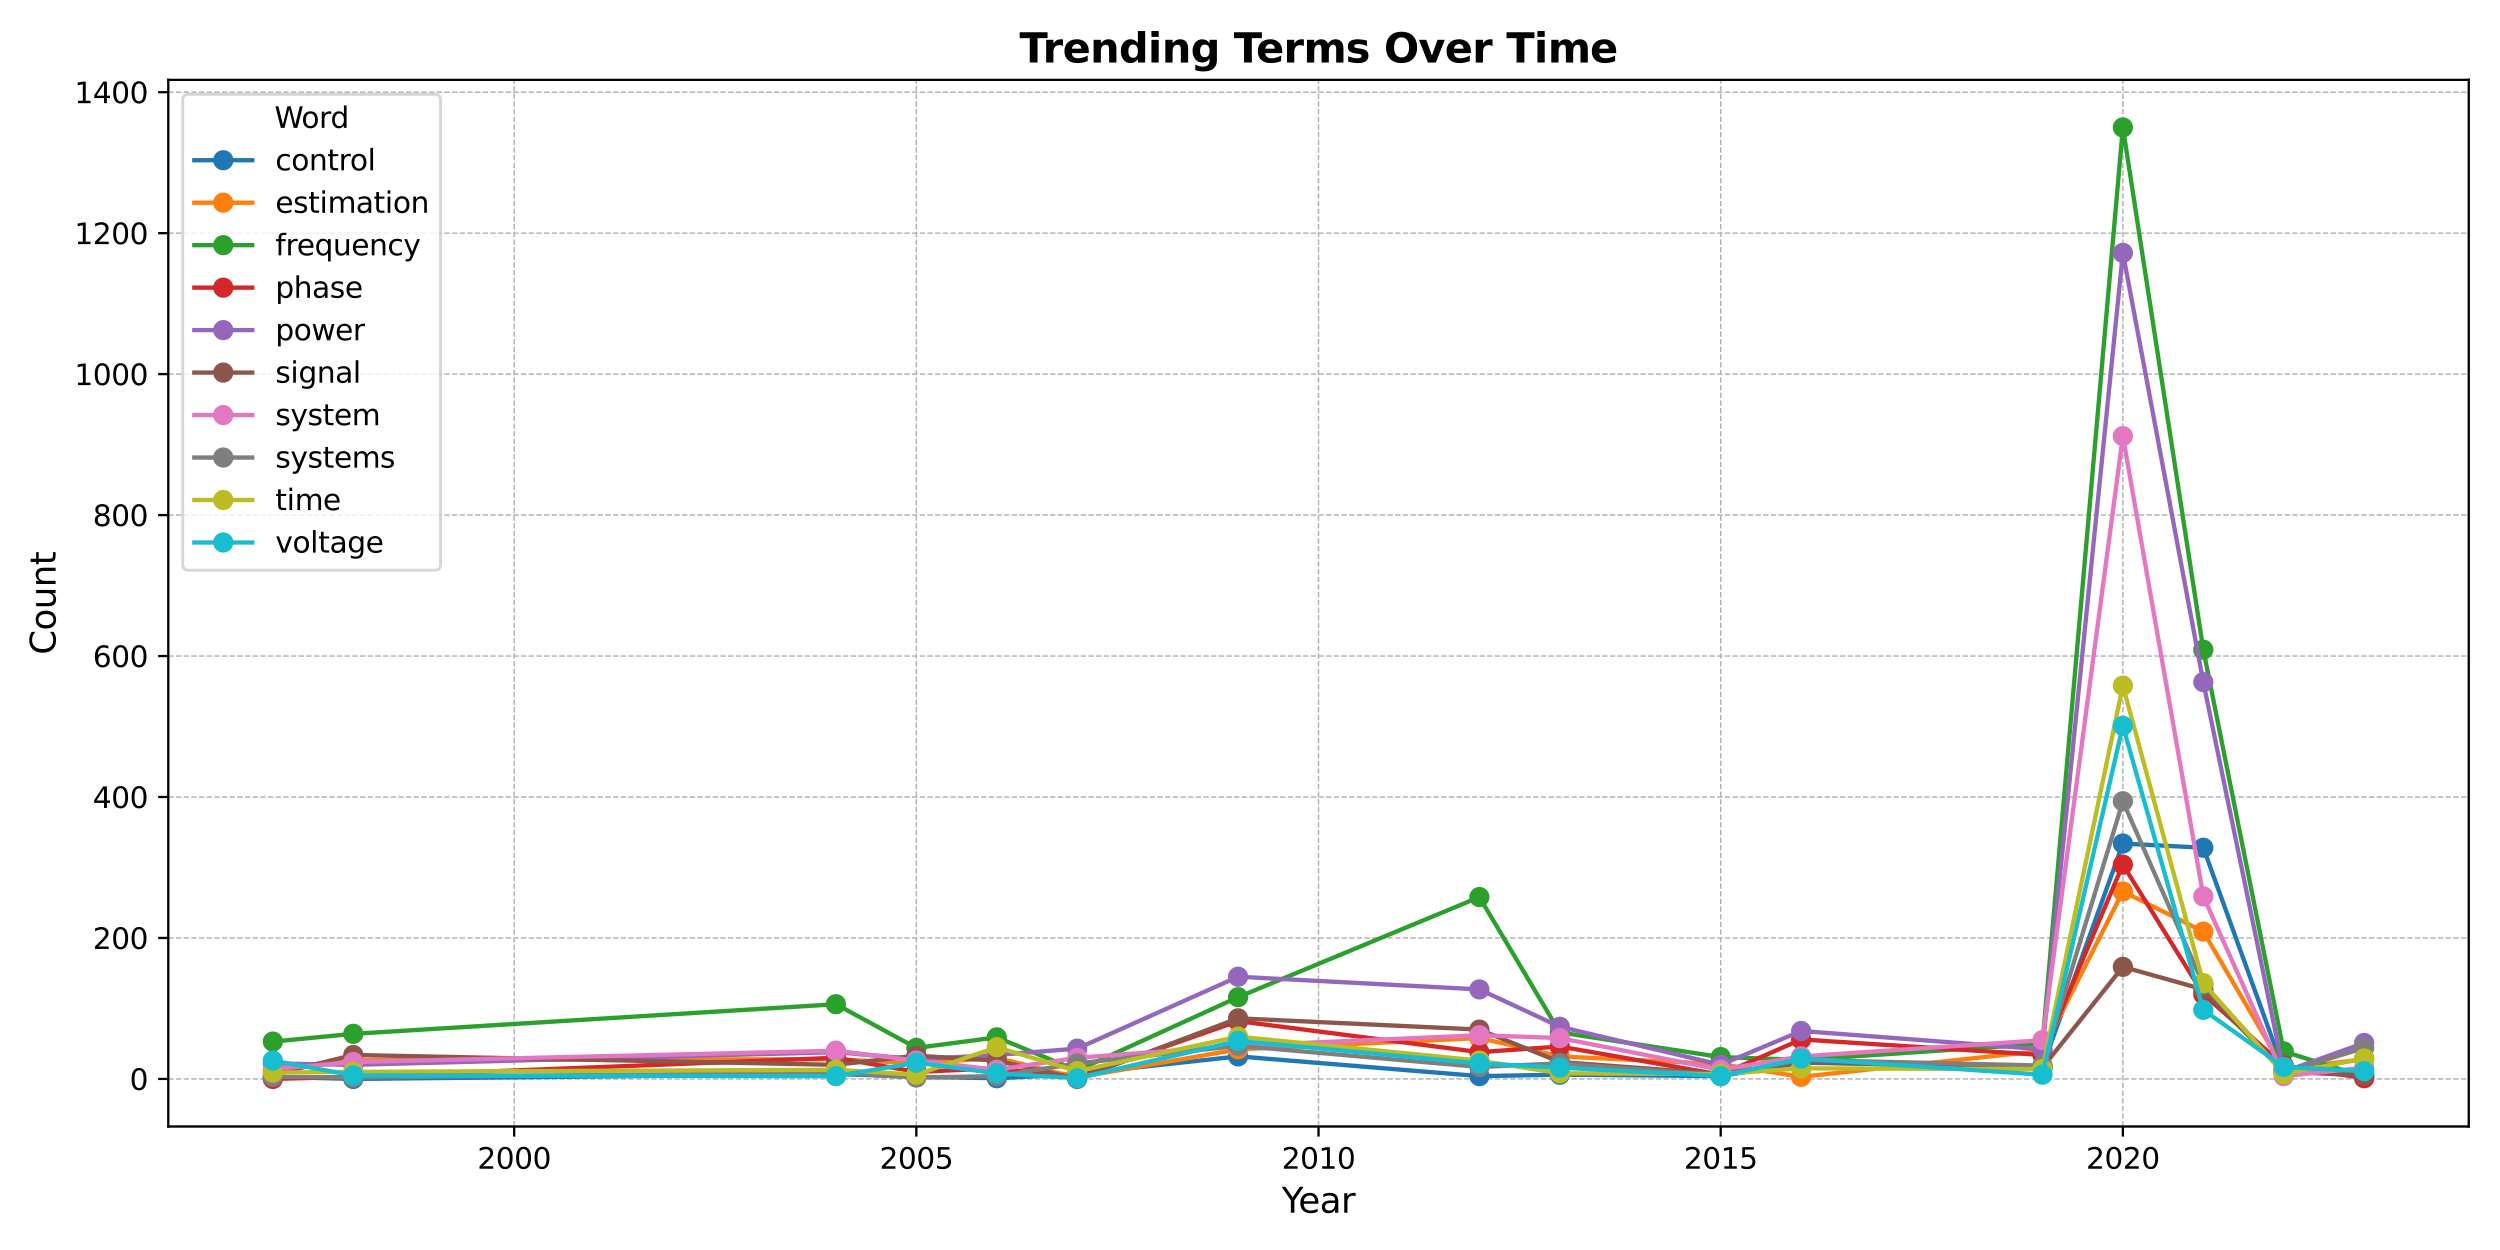 <?xml version="1.0" encoding="utf-8" standalone="no"?>
<!DOCTYPE svg PUBLIC "-//W3C//DTD SVG 1.1//EN"
  "http://www.w3.org/Graphics/SVG/1.1/DTD/svg11.dtd">
<svg xmlns:xlink="http://www.w3.org/1999/xlink" width="864pt" height="432pt" viewBox="0 0 864 432" xmlns="http://www.w3.org/2000/svg" version="1.1">
 <defs>
  <style type="text/css">*{stroke-linejoin: round; stroke-linecap: butt}</style>
 </defs>
 <g id="figure_1">
  <g id="patch_1">
   <path d="M 0 432 
L 864 432 
L 864 0 
L 0 0 
z
" style="fill: #ffffff"/>
  </g>
  <g id="axes_1">
   <g id="patch_2">
    <path d="M 58.16 389.32 
L 853.2 389.32 
L 853.2 27.6 
L 58.16 27.6 
z
" style="fill: #ffffff"/>
   </g>
   <g id="matplotlib.axis_1">
    <g id="xtick_1">
     <g id="line2d_1">
      <path d="M 177.694 389.32 
L 177.694 27.6 
" clip-path="url(#p6a1d739430)" style="fill: none; stroke-dasharray: 1.85,0.8; stroke-dashoffset: 0; stroke: #b0b0b0; stroke-width: 0.5"/>
     </g>
     <g id="line2d_2">
      <defs>
       <path id="mb30d90de89" d="M 0 0 
L 0 3.5 
" style="stroke: #000000; stroke-width: 0.8"/>
      </defs>
      <g>
       <use xlink:href="#mb30d90de89" x="177.694" y="389.32" style="stroke: #000000; stroke-width: 0.8"/>
      </g>
     </g>
     <g id="text_1">
      <!-- 2000 -->
      <g transform="translate(164.969 403.918) scale(0.1 -0.1)">
       <defs>
        <path id="DejaVuSans-32" d="M 1228 531 
L 3431 531 
L 3431 0 
L 469 0 
L 469 531 
Q 828 903 1448 1529 
Q 2069 2156 2228 2338 
Q 2531 2678 2651 2914 
Q 2772 3150 2772 3378 
Q 2772 3750 2511 3984 
Q 2250 4219 1831 4219 
Q 1534 4219 1204 4116 
Q 875 4013 500 3803 
L 500 4441 
Q 881 4594 1212 4672 
Q 1544 4750 1819 4750 
Q 2544 4750 2975 4387 
Q 3406 4025 3406 3419 
Q 3406 3131 3298 2873 
Q 3191 2616 2906 2266 
Q 2828 2175 2409 1742 
Q 1991 1309 1228 531 
z
" transform="scale(0.016)"/>
        <path id="DejaVuSans-30" d="M 2034 4250 
Q 1547 4250 1301 3770 
Q 1056 3291 1056 2328 
Q 1056 1369 1301 889 
Q 1547 409 2034 409 
Q 2525 409 2770 889 
Q 3016 1369 3016 2328 
Q 3016 3291 2770 3770 
Q 2525 4250 2034 4250 
z
M 2034 4750 
Q 2819 4750 3233 4129 
Q 3647 3509 3647 2328 
Q 3647 1150 3233 529 
Q 2819 -91 2034 -91 
Q 1250 -91 836 529 
Q 422 1150 422 2328 
Q 422 3509 836 4129 
Q 1250 4750 2034 4750 
z
" transform="scale(0.016)"/>
       </defs>
       <use xlink:href="#DejaVuSans-32"/>
       <use xlink:href="#DejaVuSans-30" x="63.623"/>
       <use xlink:href="#DejaVuSans-30" x="127.246"/>
       <use xlink:href="#DejaVuSans-30" x="190.869"/>
      </g>
     </g>
    </g>
    <g id="xtick_2">
     <g id="line2d_3">
      <path d="M 316.687 389.32 
L 316.687 27.6 
" clip-path="url(#p6a1d739430)" style="fill: none; stroke-dasharray: 1.85,0.8; stroke-dashoffset: 0; stroke: #b0b0b0; stroke-width: 0.5"/>
     </g>
     <g id="line2d_4">
      <g>
       <use xlink:href="#mb30d90de89" x="316.687" y="389.32" style="stroke: #000000; stroke-width: 0.8"/>
      </g>
     </g>
     <g id="text_2">
      <!-- 2005 -->
      <g transform="translate(303.962 403.918) scale(0.1 -0.1)">
       <defs>
        <path id="DejaVuSans-35" d="M 691 4666 
L 3169 4666 
L 3169 4134 
L 1269 4134 
L 1269 2991 
Q 1406 3038 1543 3061 
Q 1681 3084 1819 3084 
Q 2600 3084 3056 2656 
Q 3513 2228 3513 1497 
Q 3513 744 3044 326 
Q 2575 -91 1722 -91 
Q 1428 -91 1123 -41 
Q 819 9 494 109 
L 494 744 
Q 775 591 1075 516 
Q 1375 441 1709 441 
Q 2250 441 2565 725 
Q 2881 1009 2881 1497 
Q 2881 1984 2565 2268 
Q 2250 2553 1709 2553 
Q 1456 2553 1204 2497 
Q 953 2441 691 2322 
L 691 4666 
z
" transform="scale(0.016)"/>
       </defs>
       <use xlink:href="#DejaVuSans-32"/>
       <use xlink:href="#DejaVuSans-30" x="63.623"/>
       <use xlink:href="#DejaVuSans-30" x="127.246"/>
       <use xlink:href="#DejaVuSans-35" x="190.869"/>
      </g>
     </g>
    </g>
    <g id="xtick_3">
     <g id="line2d_5">
      <path d="M 455.68 389.32 
L 455.68 27.6 
" clip-path="url(#p6a1d739430)" style="fill: none; stroke-dasharray: 1.85,0.8; stroke-dashoffset: 0; stroke: #b0b0b0; stroke-width: 0.5"/>
     </g>
     <g id="line2d_6">
      <g>
       <use xlink:href="#mb30d90de89" x="455.68" y="389.32" style="stroke: #000000; stroke-width: 0.8"/>
      </g>
     </g>
     <g id="text_3">
      <!-- 2010 -->
      <g transform="translate(442.955 403.918) scale(0.1 -0.1)">
       <defs>
        <path id="DejaVuSans-31" d="M 794 531 
L 1825 531 
L 1825 4091 
L 703 3866 
L 703 4441 
L 1819 4666 
L 2450 4666 
L 2450 531 
L 3481 531 
L 3481 0 
L 794 0 
L 794 531 
z
" transform="scale(0.016)"/>
       </defs>
       <use xlink:href="#DejaVuSans-32"/>
       <use xlink:href="#DejaVuSans-30" x="63.623"/>
       <use xlink:href="#DejaVuSans-31" x="127.246"/>
       <use xlink:href="#DejaVuSans-30" x="190.869"/>
      </g>
     </g>
    </g>
    <g id="xtick_4">
     <g id="line2d_7">
      <path d="M 594.673 389.32 
L 594.673 27.6 
" clip-path="url(#p6a1d739430)" style="fill: none; stroke-dasharray: 1.85,0.8; stroke-dashoffset: 0; stroke: #b0b0b0; stroke-width: 0.5"/>
     </g>
     <g id="line2d_8">
      <g>
       <use xlink:href="#mb30d90de89" x="594.673" y="389.32" style="stroke: #000000; stroke-width: 0.8"/>
      </g>
     </g>
     <g id="text_4">
      <!-- 2015 -->
      <g transform="translate(581.948 403.918) scale(0.1 -0.1)">
       <use xlink:href="#DejaVuSans-32"/>
       <use xlink:href="#DejaVuSans-30" x="63.623"/>
       <use xlink:href="#DejaVuSans-31" x="127.246"/>
       <use xlink:href="#DejaVuSans-35" x="190.869"/>
      </g>
     </g>
    </g>
    <g id="xtick_5">
     <g id="line2d_9">
      <path d="M 733.666 389.32 
L 733.666 27.6 
" clip-path="url(#p6a1d739430)" style="fill: none; stroke-dasharray: 1.85,0.8; stroke-dashoffset: 0; stroke: #b0b0b0; stroke-width: 0.5"/>
     </g>
     <g id="line2d_10">
      <g>
       <use xlink:href="#mb30d90de89" x="733.666" y="389.32" style="stroke: #000000; stroke-width: 0.8"/>
      </g>
     </g>
     <g id="text_5">
      <!-- 2020 -->
      <g transform="translate(720.941 403.918) scale(0.1 -0.1)">
       <use xlink:href="#DejaVuSans-32"/>
       <use xlink:href="#DejaVuSans-30" x="63.623"/>
       <use xlink:href="#DejaVuSans-32" x="127.246"/>
       <use xlink:href="#DejaVuSans-30" x="190.869"/>
      </g>
     </g>
    </g>
    <g id="text_6">
     <!-- Year -->
     <g transform="translate(442.975 419.116) scale(0.12 -0.12)">
      <defs>
       <path id="DejaVuSans-59" d="M -13 4666 
L 666 4666 
L 1959 2747 
L 3244 4666 
L 3922 4666 
L 2272 2222 
L 2272 0 
L 1638 0 
L 1638 2222 
L -13 4666 
z
" transform="scale(0.016)"/>
       <path id="DejaVuSans-65" d="M 3597 1894 
L 3597 1613 
L 953 1613 
Q 991 1019 1311 708 
Q 1631 397 2203 397 
Q 2534 397 2845 478 
Q 3156 559 3463 722 
L 3463 178 
Q 3153 47 2828 -22 
Q 2503 -91 2169 -91 
Q 1331 -91 842 396 
Q 353 884 353 1716 
Q 353 2575 817 3079 
Q 1281 3584 2069 3584 
Q 2775 3584 3186 3129 
Q 3597 2675 3597 1894 
z
M 3022 2063 
Q 3016 2534 2758 2815 
Q 2500 3097 2075 3097 
Q 1594 3097 1305 2825 
Q 1016 2553 972 2059 
L 3022 2063 
z
" transform="scale(0.016)"/>
       <path id="DejaVuSans-61" d="M 2194 1759 
Q 1497 1759 1228 1600 
Q 959 1441 959 1056 
Q 959 750 1161 570 
Q 1363 391 1709 391 
Q 2188 391 2477 730 
Q 2766 1069 2766 1631 
L 2766 1759 
L 2194 1759 
z
M 3341 1997 
L 3341 0 
L 2766 0 
L 2766 531 
Q 2569 213 2275 61 
Q 1981 -91 1556 -91 
Q 1019 -91 701 211 
Q 384 513 384 1019 
Q 384 1609 779 1909 
Q 1175 2209 1959 2209 
L 2766 2209 
L 2766 2266 
Q 2766 2663 2505 2880 
Q 2244 3097 1772 3097 
Q 1472 3097 1187 3025 
Q 903 2953 641 2809 
L 641 3341 
Q 956 3463 1253 3523 
Q 1550 3584 1831 3584 
Q 2591 3584 2966 3190 
Q 3341 2797 3341 1997 
z
" transform="scale(0.016)"/>
       <path id="DejaVuSans-72" d="M 2631 2963 
Q 2534 3019 2420 3045 
Q 2306 3072 2169 3072 
Q 1681 3072 1420 2755 
Q 1159 2438 1159 1844 
L 1159 0 
L 581 0 
L 581 3500 
L 1159 3500 
L 1159 2956 
Q 1341 3275 1631 3429 
Q 1922 3584 2338 3584 
Q 2397 3584 2469 3576 
Q 2541 3569 2628 3553 
L 2631 2963 
z
" transform="scale(0.016)"/>
      </defs>
      <use xlink:href="#DejaVuSans-59"/>
      <use xlink:href="#DejaVuSans-65" x="47.834"/>
      <use xlink:href="#DejaVuSans-61" x="109.357"/>
      <use xlink:href="#DejaVuSans-72" x="170.637"/>
     </g>
    </g>
   </g>
   <g id="matplotlib.axis_2">
    <g id="ytick_1">
     <g id="line2d_11">
      <path d="M 58.16 372.878 
L 853.2 372.878 
" clip-path="url(#p6a1d739430)" style="fill: none; stroke-dasharray: 1.85,0.8; stroke-dashoffset: 0; stroke: #b0b0b0; stroke-width: 0.5"/>
     </g>
     <g id="line2d_12">
      <defs>
       <path id="md727ee9372" d="M 0 0 
L -3.5 0 
" style="stroke: #000000; stroke-width: 0.8"/>
      </defs>
      <g>
       <use xlink:href="#md727ee9372" x="58.16" y="372.878" style="stroke: #000000; stroke-width: 0.8"/>
      </g>
     </g>
     <g id="text_7">
      <!-- 0 -->
      <g transform="translate(44.797 376.677) scale(0.1 -0.1)">
       <use xlink:href="#DejaVuSans-30"/>
      </g>
     </g>
    </g>
    <g id="ytick_2">
     <g id="line2d_13">
      <path d="M 58.16 324.162 
L 853.2 324.162 
" clip-path="url(#p6a1d739430)" style="fill: none; stroke-dasharray: 1.85,0.8; stroke-dashoffset: 0; stroke: #b0b0b0; stroke-width: 0.5"/>
     </g>
     <g id="line2d_14">
      <g>
       <use xlink:href="#md727ee9372" x="58.16" y="324.162" style="stroke: #000000; stroke-width: 0.8"/>
      </g>
     </g>
     <g id="text_8">
      <!-- 200 -->
      <g transform="translate(32.072 327.961) scale(0.1 -0.1)">
       <use xlink:href="#DejaVuSans-32"/>
       <use xlink:href="#DejaVuSans-30" x="63.623"/>
       <use xlink:href="#DejaVuSans-30" x="127.246"/>
      </g>
     </g>
    </g>
    <g id="ytick_3">
     <g id="line2d_15">
      <path d="M 58.16 275.445 
L 853.2 275.445 
" clip-path="url(#p6a1d739430)" style="fill: none; stroke-dasharray: 1.85,0.8; stroke-dashoffset: 0; stroke: #b0b0b0; stroke-width: 0.5"/>
     </g>
     <g id="line2d_16">
      <g>
       <use xlink:href="#md727ee9372" x="58.16" y="275.445" style="stroke: #000000; stroke-width: 0.8"/>
      </g>
     </g>
     <g id="text_9">
      <!-- 400 -->
      <g transform="translate(32.072 279.244) scale(0.1 -0.1)">
       <defs>
        <path id="DejaVuSans-34" d="M 2419 4116 
L 825 1625 
L 2419 1625 
L 2419 4116 
z
M 2253 4666 
L 3047 4666 
L 3047 1625 
L 3713 1625 
L 3713 1100 
L 3047 1100 
L 3047 0 
L 2419 0 
L 2419 1100 
L 313 1100 
L 313 1709 
L 2253 4666 
z
" transform="scale(0.016)"/>
       </defs>
       <use xlink:href="#DejaVuSans-34"/>
       <use xlink:href="#DejaVuSans-30" x="63.623"/>
       <use xlink:href="#DejaVuSans-30" x="127.246"/>
      </g>
     </g>
    </g>
    <g id="ytick_4">
     <g id="line2d_17">
      <path d="M 58.16 226.729 
L 853.2 226.729 
" clip-path="url(#p6a1d739430)" style="fill: none; stroke-dasharray: 1.85,0.8; stroke-dashoffset: 0; stroke: #b0b0b0; stroke-width: 0.5"/>
     </g>
     <g id="line2d_18">
      <g>
       <use xlink:href="#md727ee9372" x="58.16" y="226.729" style="stroke: #000000; stroke-width: 0.8"/>
      </g>
     </g>
     <g id="text_10">
      <!-- 600 -->
      <g transform="translate(32.072 230.528) scale(0.1 -0.1)">
       <defs>
        <path id="DejaVuSans-36" d="M 2113 2584 
Q 1688 2584 1439 2293 
Q 1191 2003 1191 1497 
Q 1191 994 1439 701 
Q 1688 409 2113 409 
Q 2538 409 2786 701 
Q 3034 994 3034 1497 
Q 3034 2003 2786 2293 
Q 2538 2584 2113 2584 
z
M 3366 4563 
L 3366 3988 
Q 3128 4100 2886 4159 
Q 2644 4219 2406 4219 
Q 1781 4219 1451 3797 
Q 1122 3375 1075 2522 
Q 1259 2794 1537 2939 
Q 1816 3084 2150 3084 
Q 2853 3084 3261 2657 
Q 3669 2231 3669 1497 
Q 3669 778 3244 343 
Q 2819 -91 2113 -91 
Q 1303 -91 875 529 
Q 447 1150 447 2328 
Q 447 3434 972 4092 
Q 1497 4750 2381 4750 
Q 2619 4750 2861 4703 
Q 3103 4656 3366 4563 
z
" transform="scale(0.016)"/>
       </defs>
       <use xlink:href="#DejaVuSans-36"/>
       <use xlink:href="#DejaVuSans-30" x="63.623"/>
       <use xlink:href="#DejaVuSans-30" x="127.246"/>
      </g>
     </g>
    </g>
    <g id="ytick_5">
     <g id="line2d_19">
      <path d="M 58.16 178.012 
L 853.2 178.012 
" clip-path="url(#p6a1d739430)" style="fill: none; stroke-dasharray: 1.85,0.8; stroke-dashoffset: 0; stroke: #b0b0b0; stroke-width: 0.5"/>
     </g>
     <g id="line2d_20">
      <g>
       <use xlink:href="#md727ee9372" x="58.16" y="178.012" style="stroke: #000000; stroke-width: 0.8"/>
      </g>
     </g>
     <g id="text_11">
      <!-- 800 -->
      <g transform="translate(32.072 181.811) scale(0.1 -0.1)">
       <defs>
        <path id="DejaVuSans-38" d="M 2034 2216 
Q 1584 2216 1326 1975 
Q 1069 1734 1069 1313 
Q 1069 891 1326 650 
Q 1584 409 2034 409 
Q 2484 409 2743 651 
Q 3003 894 3003 1313 
Q 3003 1734 2745 1975 
Q 2488 2216 2034 2216 
z
M 1403 2484 
Q 997 2584 770 2862 
Q 544 3141 544 3541 
Q 544 4100 942 4425 
Q 1341 4750 2034 4750 
Q 2731 4750 3128 4425 
Q 3525 4100 3525 3541 
Q 3525 3141 3298 2862 
Q 3072 2584 2669 2484 
Q 3125 2378 3379 2068 
Q 3634 1759 3634 1313 
Q 3634 634 3220 271 
Q 2806 -91 2034 -91 
Q 1263 -91 848 271 
Q 434 634 434 1313 
Q 434 1759 690 2068 
Q 947 2378 1403 2484 
z
M 1172 3481 
Q 1172 3119 1398 2916 
Q 1625 2713 2034 2713 
Q 2441 2713 2670 2916 
Q 2900 3119 2900 3481 
Q 2900 3844 2670 4047 
Q 2441 4250 2034 4250 
Q 1625 4250 1398 4047 
Q 1172 3844 1172 3481 
z
" transform="scale(0.016)"/>
       </defs>
       <use xlink:href="#DejaVuSans-38"/>
       <use xlink:href="#DejaVuSans-30" x="63.623"/>
       <use xlink:href="#DejaVuSans-30" x="127.246"/>
      </g>
     </g>
    </g>
    <g id="ytick_6">
     <g id="line2d_21">
      <path d="M 58.16 129.296 
L 853.2 129.296 
" clip-path="url(#p6a1d739430)" style="fill: none; stroke-dasharray: 1.85,0.8; stroke-dashoffset: 0; stroke: #b0b0b0; stroke-width: 0.5"/>
     </g>
     <g id="line2d_22">
      <g>
       <use xlink:href="#md727ee9372" x="58.16" y="129.296" style="stroke: #000000; stroke-width: 0.8"/>
      </g>
     </g>
     <g id="text_12">
      <!-- 1000 -->
      <g transform="translate(25.71 133.095) scale(0.1 -0.1)">
       <use xlink:href="#DejaVuSans-31"/>
       <use xlink:href="#DejaVuSans-30" x="63.623"/>
       <use xlink:href="#DejaVuSans-30" x="127.246"/>
       <use xlink:href="#DejaVuSans-30" x="190.869"/>
      </g>
     </g>
    </g>
    <g id="ytick_7">
     <g id="line2d_23">
      <path d="M 58.16 80.579 
L 853.2 80.579 
" clip-path="url(#p6a1d739430)" style="fill: none; stroke-dasharray: 1.85,0.8; stroke-dashoffset: 0; stroke: #b0b0b0; stroke-width: 0.5"/>
     </g>
     <g id="line2d_24">
      <g>
       <use xlink:href="#md727ee9372" x="58.16" y="80.579" style="stroke: #000000; stroke-width: 0.8"/>
      </g>
     </g>
     <g id="text_13">
      <!-- 1200 -->
      <g transform="translate(25.71 84.378) scale(0.1 -0.1)">
       <use xlink:href="#DejaVuSans-31"/>
       <use xlink:href="#DejaVuSans-32" x="63.623"/>
       <use xlink:href="#DejaVuSans-30" x="127.246"/>
       <use xlink:href="#DejaVuSans-30" x="190.869"/>
      </g>
     </g>
    </g>
    <g id="ytick_8">
     <g id="line2d_25">
      <path d="M 58.16 31.863 
L 853.2 31.863 
" clip-path="url(#p6a1d739430)" style="fill: none; stroke-dasharray: 1.85,0.8; stroke-dashoffset: 0; stroke: #b0b0b0; stroke-width: 0.5"/>
     </g>
     <g id="line2d_26">
      <g>
       <use xlink:href="#md727ee9372" x="58.16" y="31.863" style="stroke: #000000; stroke-width: 0.8"/>
      </g>
     </g>
     <g id="text_14">
      <!-- 1400 -->
      <g transform="translate(25.71 35.662) scale(0.1 -0.1)">
       <use xlink:href="#DejaVuSans-31"/>
       <use xlink:href="#DejaVuSans-34" x="63.623"/>
       <use xlink:href="#DejaVuSans-30" x="127.246"/>
       <use xlink:href="#DejaVuSans-30" x="190.869"/>
      </g>
     </g>
    </g>
    <g id="text_15">
     <!-- Count -->
     <g transform="translate(19.214 226.278) rotate(-90) scale(0.12 -0.12)">
      <defs>
       <path id="DejaVuSans-43" d="M 4122 4306 
L 4122 3641 
Q 3803 3938 3442 4084 
Q 3081 4231 2675 4231 
Q 1875 4231 1450 3742 
Q 1025 3253 1025 2328 
Q 1025 1406 1450 917 
Q 1875 428 2675 428 
Q 3081 428 3442 575 
Q 3803 722 4122 1019 
L 4122 359 
Q 3791 134 3420 21 
Q 3050 -91 2638 -91 
Q 1578 -91 968 557 
Q 359 1206 359 2328 
Q 359 3453 968 4101 
Q 1578 4750 2638 4750 
Q 3056 4750 3426 4639 
Q 3797 4528 4122 4306 
z
" transform="scale(0.016)"/>
       <path id="DejaVuSans-6f" d="M 1959 3097 
Q 1497 3097 1228 2736 
Q 959 2375 959 1747 
Q 959 1119 1226 758 
Q 1494 397 1959 397 
Q 2419 397 2687 759 
Q 2956 1122 2956 1747 
Q 2956 2369 2687 2733 
Q 2419 3097 1959 3097 
z
M 1959 3584 
Q 2709 3584 3137 3096 
Q 3566 2609 3566 1747 
Q 3566 888 3137 398 
Q 2709 -91 1959 -91 
Q 1206 -91 779 398 
Q 353 888 353 1747 
Q 353 2609 779 3096 
Q 1206 3584 1959 3584 
z
" transform="scale(0.016)"/>
       <path id="DejaVuSans-75" d="M 544 1381 
L 544 3500 
L 1119 3500 
L 1119 1403 
Q 1119 906 1312 657 
Q 1506 409 1894 409 
Q 2359 409 2629 706 
Q 2900 1003 2900 1516 
L 2900 3500 
L 3475 3500 
L 3475 0 
L 2900 0 
L 2900 538 
Q 2691 219 2414 64 
Q 2138 -91 1772 -91 
Q 1169 -91 856 284 
Q 544 659 544 1381 
z
M 1991 3584 
L 1991 3584 
z
" transform="scale(0.016)"/>
       <path id="DejaVuSans-6e" d="M 3513 2113 
L 3513 0 
L 2938 0 
L 2938 2094 
Q 2938 2591 2744 2837 
Q 2550 3084 2163 3084 
Q 1697 3084 1428 2787 
Q 1159 2491 1159 1978 
L 1159 0 
L 581 0 
L 581 3500 
L 1159 3500 
L 1159 2956 
Q 1366 3272 1645 3428 
Q 1925 3584 2291 3584 
Q 2894 3584 3203 3211 
Q 3513 2838 3513 2113 
z
" transform="scale(0.016)"/>
       <path id="DejaVuSans-74" d="M 1172 4494 
L 1172 3500 
L 2356 3500 
L 2356 3053 
L 1172 3053 
L 1172 1153 
Q 1172 725 1289 603 
Q 1406 481 1766 481 
L 2356 481 
L 2356 0 
L 1766 0 
Q 1100 0 847 248 
Q 594 497 594 1153 
L 594 3053 
L 172 3053 
L 172 3500 
L 594 3500 
L 594 4494 
L 1172 4494 
z
" transform="scale(0.016)"/>
      </defs>
      <use xlink:href="#DejaVuSans-43"/>
      <use xlink:href="#DejaVuSans-6f" x="69.824"/>
      <use xlink:href="#DejaVuSans-75" x="131.006"/>
      <use xlink:href="#DejaVuSans-6e" x="194.385"/>
      <use xlink:href="#DejaVuSans-74" x="257.764"/>
     </g>
    </g>
   </g>
   <g id="line2d_27">
    <path d="M 94.298 372.147 
L 122.097 372.878 
L 288.888 371.173 
L 316.687 372.147 
L 344.486 372.635 
L 372.284 371.173 
L 427.881 365.084 
L 511.277 371.904 
L 539.076 371.417 
L 594.673 371.904 
L 622.472 367.276 
L 705.867 368.737 
L 733.666 291.522 
L 761.465 292.983 
L 789.263 369.955 
L 817.062 371.417 
" clip-path="url(#p6a1d739430)" style="fill: none; stroke: #1f77b4; stroke-width: 1.5; stroke-linecap: square"/>
    <defs>
     <path id="m803b2e938c" d="M 0 3 
C 0.796 3 1.559 2.684 2.121 2.121 
C 2.684 1.559 3 0.796 3 0 
C 3 -0.796 2.684 -1.559 2.121 -2.121 
C 1.559 -2.684 0.796 -3 0 -3 
C -0.796 -3 -1.559 -2.684 -2.121 -2.121 
C -2.684 -1.559 -3 -0.796 -3 0 
C -3 0.796 -2.684 1.559 -2.121 2.121 
C -1.559 2.684 -0.796 3 0 3 
z
" style="stroke: #1f77b4"/>
    </defs>
    <g clip-path="url(#p6a1d739430)">
     <use xlink:href="#m803b2e938c" x="94.298" y="372.147" style="fill: #1f77b4; stroke: #1f77b4"/>
     <use xlink:href="#m803b2e938c" x="122.097" y="372.878" style="fill: #1f77b4; stroke: #1f77b4"/>
     <use xlink:href="#m803b2e938c" x="288.888" y="371.173" style="fill: #1f77b4; stroke: #1f77b4"/>
     <use xlink:href="#m803b2e938c" x="316.687" y="372.147" style="fill: #1f77b4; stroke: #1f77b4"/>
     <use xlink:href="#m803b2e938c" x="344.486" y="372.635" style="fill: #1f77b4; stroke: #1f77b4"/>
     <use xlink:href="#m803b2e938c" x="372.284" y="371.173" style="fill: #1f77b4; stroke: #1f77b4"/>
     <use xlink:href="#m803b2e938c" x="427.881" y="365.084" style="fill: #1f77b4; stroke: #1f77b4"/>
     <use xlink:href="#m803b2e938c" x="511.277" y="371.904" style="fill: #1f77b4; stroke: #1f77b4"/>
     <use xlink:href="#m803b2e938c" x="539.076" y="371.417" style="fill: #1f77b4; stroke: #1f77b4"/>
     <use xlink:href="#m803b2e938c" x="594.673" y="371.904" style="fill: #1f77b4; stroke: #1f77b4"/>
     <use xlink:href="#m803b2e938c" x="622.472" y="367.276" style="fill: #1f77b4; stroke: #1f77b4"/>
     <use xlink:href="#m803b2e938c" x="705.867" y="368.737" style="fill: #1f77b4; stroke: #1f77b4"/>
     <use xlink:href="#m803b2e938c" x="733.666" y="291.522" style="fill: #1f77b4; stroke: #1f77b4"/>
     <use xlink:href="#m803b2e938c" x="761.465" y="292.983" style="fill: #1f77b4; stroke: #1f77b4"/>
     <use xlink:href="#m803b2e938c" x="789.263" y="369.955" style="fill: #1f77b4; stroke: #1f77b4"/>
     <use xlink:href="#m803b2e938c" x="817.062" y="371.417" style="fill: #1f77b4; stroke: #1f77b4"/>
    </g>
   </g>
   <g id="line2d_28">
    <path d="M 94.298 370.199 
L 122.097 366.301 
L 288.888 366.058 
L 316.687 367.519 
L 344.486 365.571 
L 372.284 372.391 
L 427.881 362.648 
L 511.277 358.75 
L 539.076 365.084 
L 594.673 367.763 
L 622.472 372.147 
L 705.867 363.135 
L 733.666 308.085 
L 761.465 321.969 
L 789.263 369.468 
L 817.062 366.058 
" clip-path="url(#p6a1d739430)" style="fill: none; stroke: #ff7f0e; stroke-width: 1.5; stroke-linecap: square"/>
    <defs>
     <path id="m2899cd641f" d="M 0 3 
C 0.796 3 1.559 2.684 2.121 2.121 
C 2.684 1.559 3 0.796 3 0 
C 3 -0.796 2.684 -1.559 2.121 -2.121 
C 1.559 -2.684 0.796 -3 0 -3 
C -0.796 -3 -1.559 -2.684 -2.121 -2.121 
C -2.684 -1.559 -3 -0.796 -3 0 
C -3 0.796 -2.684 1.559 -2.121 2.121 
C -1.559 2.684 -0.796 3 0 3 
z
" style="stroke: #ff7f0e"/>
    </defs>
    <g clip-path="url(#p6a1d739430)">
     <use xlink:href="#m2899cd641f" x="94.298" y="370.199" style="fill: #ff7f0e; stroke: #ff7f0e"/>
     <use xlink:href="#m2899cd641f" x="122.097" y="366.301" style="fill: #ff7f0e; stroke: #ff7f0e"/>
     <use xlink:href="#m2899cd641f" x="288.888" y="366.058" style="fill: #ff7f0e; stroke: #ff7f0e"/>
     <use xlink:href="#m2899cd641f" x="316.687" y="367.519" style="fill: #ff7f0e; stroke: #ff7f0e"/>
     <use xlink:href="#m2899cd641f" x="344.486" y="365.571" style="fill: #ff7f0e; stroke: #ff7f0e"/>
     <use xlink:href="#m2899cd641f" x="372.284" y="372.391" style="fill: #ff7f0e; stroke: #ff7f0e"/>
     <use xlink:href="#m2899cd641f" x="427.881" y="362.648" style="fill: #ff7f0e; stroke: #ff7f0e"/>
     <use xlink:href="#m2899cd641f" x="511.277" y="358.75" style="fill: #ff7f0e; stroke: #ff7f0e"/>
     <use xlink:href="#m2899cd641f" x="539.076" y="365.084" style="fill: #ff7f0e; stroke: #ff7f0e"/>
     <use xlink:href="#m2899cd641f" x="594.673" y="367.763" style="fill: #ff7f0e; stroke: #ff7f0e"/>
     <use xlink:href="#m2899cd641f" x="622.472" y="372.147" style="fill: #ff7f0e; stroke: #ff7f0e"/>
     <use xlink:href="#m2899cd641f" x="705.867" y="363.135" style="fill: #ff7f0e; stroke: #ff7f0e"/>
     <use xlink:href="#m2899cd641f" x="733.666" y="308.085" style="fill: #ff7f0e; stroke: #ff7f0e"/>
     <use xlink:href="#m2899cd641f" x="761.465" y="321.969" style="fill: #ff7f0e; stroke: #ff7f0e"/>
     <use xlink:href="#m2899cd641f" x="789.263" y="369.468" style="fill: #ff7f0e; stroke: #ff7f0e"/>
     <use xlink:href="#m2899cd641f" x="817.062" y="366.058" style="fill: #ff7f0e; stroke: #ff7f0e"/>
    </g>
   </g>
   <g id="line2d_29">
    <path d="M 94.298 359.968 
L 122.097 357.289 
L 288.888 347.058 
L 316.687 362.161 
L 344.486 358.507 
L 372.284 369.955 
L 427.881 344.623 
L 511.277 310.034 
L 539.076 356.802 
L 594.673 365.327 
L 622.472 366.301 
L 705.867 360.699 
L 733.666 44.042 
L 761.465 224.536 
L 789.263 363.378 
L 817.062 372.147 
" clip-path="url(#p6a1d739430)" style="fill: none; stroke: #2ca02c; stroke-width: 1.5; stroke-linecap: square"/>
    <defs>
     <path id="mc43f7d7c27" d="M 0 3 
C 0.796 3 1.559 2.684 2.121 2.121 
C 2.684 1.559 3 0.796 3 0 
C 3 -0.796 2.684 -1.559 2.121 -2.121 
C 1.559 -2.684 0.796 -3 0 -3 
C -0.796 -3 -1.559 -2.684 -2.121 -2.121 
C -2.684 -1.559 -3 -0.796 -3 0 
C -3 0.796 -2.684 1.559 -2.121 2.121 
C -1.559 2.684 -0.796 3 0 3 
z
" style="stroke: #2ca02c"/>
    </defs>
    <g clip-path="url(#p6a1d739430)">
     <use xlink:href="#mc43f7d7c27" x="94.298" y="359.968" style="fill: #2ca02c; stroke: #2ca02c"/>
     <use xlink:href="#mc43f7d7c27" x="122.097" y="357.289" style="fill: #2ca02c; stroke: #2ca02c"/>
     <use xlink:href="#mc43f7d7c27" x="288.888" y="347.058" style="fill: #2ca02c; stroke: #2ca02c"/>
     <use xlink:href="#mc43f7d7c27" x="316.687" y="362.161" style="fill: #2ca02c; stroke: #2ca02c"/>
     <use xlink:href="#mc43f7d7c27" x="344.486" y="358.507" style="fill: #2ca02c; stroke: #2ca02c"/>
     <use xlink:href="#mc43f7d7c27" x="372.284" y="369.955" style="fill: #2ca02c; stroke: #2ca02c"/>
     <use xlink:href="#mc43f7d7c27" x="427.881" y="344.623" style="fill: #2ca02c; stroke: #2ca02c"/>
     <use xlink:href="#mc43f7d7c27" x="511.277" y="310.034" style="fill: #2ca02c; stroke: #2ca02c"/>
     <use xlink:href="#mc43f7d7c27" x="539.076" y="356.802" style="fill: #2ca02c; stroke: #2ca02c"/>
     <use xlink:href="#mc43f7d7c27" x="594.673" y="365.327" style="fill: #2ca02c; stroke: #2ca02c"/>
     <use xlink:href="#mc43f7d7c27" x="622.472" y="366.301" style="fill: #2ca02c; stroke: #2ca02c"/>
     <use xlink:href="#mc43f7d7c27" x="705.867" y="360.699" style="fill: #2ca02c; stroke: #2ca02c"/>
     <use xlink:href="#mc43f7d7c27" x="733.666" y="44.042" style="fill: #2ca02c; stroke: #2ca02c"/>
     <use xlink:href="#mc43f7d7c27" x="761.465" y="224.536" style="fill: #2ca02c; stroke: #2ca02c"/>
     <use xlink:href="#mc43f7d7c27" x="789.263" y="363.378" style="fill: #2ca02c; stroke: #2ca02c"/>
     <use xlink:href="#mc43f7d7c27" x="817.062" y="372.147" style="fill: #2ca02c; stroke: #2ca02c"/>
    </g>
   </g>
   <g id="line2d_30">
    <path d="M 94.298 372.878 
L 122.097 372.147 
L 288.888 365.571 
L 316.687 370.442 
L 344.486 369.224 
L 372.284 372.391 
L 427.881 352.904 
L 511.277 363.622 
L 539.076 361.673 
L 594.673 371.417 
L 622.472 359.238 
L 705.867 364.596 
L 733.666 298.829 
L 761.465 343.648 
L 789.263 368.25 
L 817.062 372.635 
" clip-path="url(#p6a1d739430)" style="fill: none; stroke: #d62728; stroke-width: 1.5; stroke-linecap: square"/>
    <defs>
     <path id="m04a2754d76" d="M 0 3 
C 0.796 3 1.559 2.684 2.121 2.121 
C 2.684 1.559 3 0.796 3 0 
C 3 -0.796 2.684 -1.559 2.121 -2.121 
C 1.559 -2.684 0.796 -3 0 -3 
C -0.796 -3 -1.559 -2.684 -2.121 -2.121 
C -2.684 -1.559 -3 -0.796 -3 0 
C -3 0.796 -2.684 1.559 -2.121 2.121 
C -1.559 2.684 -0.796 3 0 3 
z
" style="stroke: #d62728"/>
    </defs>
    <g clip-path="url(#p6a1d739430)">
     <use xlink:href="#m04a2754d76" x="94.298" y="372.878" style="fill: #d62728; stroke: #d62728"/>
     <use xlink:href="#m04a2754d76" x="122.097" y="372.147" style="fill: #d62728; stroke: #d62728"/>
     <use xlink:href="#m04a2754d76" x="288.888" y="365.571" style="fill: #d62728; stroke: #d62728"/>
     <use xlink:href="#m04a2754d76" x="316.687" y="370.442" style="fill: #d62728; stroke: #d62728"/>
     <use xlink:href="#m04a2754d76" x="344.486" y="369.224" style="fill: #d62728; stroke: #d62728"/>
     <use xlink:href="#m04a2754d76" x="372.284" y="372.391" style="fill: #d62728; stroke: #d62728"/>
     <use xlink:href="#m04a2754d76" x="427.881" y="352.904" style="fill: #d62728; stroke: #d62728"/>
     <use xlink:href="#m04a2754d76" x="511.277" y="363.622" style="fill: #d62728; stroke: #d62728"/>
     <use xlink:href="#m04a2754d76" x="539.076" y="361.673" style="fill: #d62728; stroke: #d62728"/>
     <use xlink:href="#m04a2754d76" x="594.673" y="371.417" style="fill: #d62728; stroke: #d62728"/>
     <use xlink:href="#m04a2754d76" x="622.472" y="359.238" style="fill: #d62728; stroke: #d62728"/>
     <use xlink:href="#m04a2754d76" x="705.867" y="364.596" style="fill: #d62728; stroke: #d62728"/>
     <use xlink:href="#m04a2754d76" x="733.666" y="298.829" style="fill: #d62728; stroke: #d62728"/>
     <use xlink:href="#m04a2754d76" x="761.465" y="343.648" style="fill: #d62728; stroke: #d62728"/>
     <use xlink:href="#m04a2754d76" x="789.263" y="368.25" style="fill: #d62728; stroke: #d62728"/>
     <use xlink:href="#m04a2754d76" x="817.062" y="372.635" style="fill: #d62728; stroke: #d62728"/>
    </g>
   </g>
   <g id="line2d_31">
    <path d="M 94.298 367.519 
L 122.097 368.007 
L 288.888 363.622 
L 316.687 366.058 
L 344.486 364.596 
L 372.284 362.404 
L 427.881 337.559 
L 511.277 341.943 
L 539.076 354.853 
L 594.673 368.007 
L 622.472 356.315 
L 705.867 362.648 
L 733.666 87.4 
L 761.465 235.741 
L 789.263 370.442 
L 817.062 360.455 
" clip-path="url(#p6a1d739430)" style="fill: none; stroke: #9467bd; stroke-width: 1.5; stroke-linecap: square"/>
    <defs>
     <path id="mf72d76ecd5" d="M 0 3 
C 0.796 3 1.559 2.684 2.121 2.121 
C 2.684 1.559 3 0.796 3 0 
C 3 -0.796 2.684 -1.559 2.121 -2.121 
C 1.559 -2.684 0.796 -3 0 -3 
C -0.796 -3 -1.559 -2.684 -2.121 -2.121 
C -2.684 -1.559 -3 -0.796 -3 0 
C -3 0.796 -2.684 1.559 -2.121 2.121 
C -1.559 2.684 -0.796 3 0 3 
z
" style="stroke: #9467bd"/>
    </defs>
    <g clip-path="url(#p6a1d739430)">
     <use xlink:href="#mf72d76ecd5" x="94.298" y="367.519" style="fill: #9467bd; stroke: #9467bd"/>
     <use xlink:href="#mf72d76ecd5" x="122.097" y="368.007" style="fill: #9467bd; stroke: #9467bd"/>
     <use xlink:href="#mf72d76ecd5" x="288.888" y="363.622" style="fill: #9467bd; stroke: #9467bd"/>
     <use xlink:href="#mf72d76ecd5" x="316.687" y="366.058" style="fill: #9467bd; stroke: #9467bd"/>
     <use xlink:href="#mf72d76ecd5" x="344.486" y="364.596" style="fill: #9467bd; stroke: #9467bd"/>
     <use xlink:href="#mf72d76ecd5" x="372.284" y="362.404" style="fill: #9467bd; stroke: #9467bd"/>
     <use xlink:href="#mf72d76ecd5" x="427.881" y="337.559" style="fill: #9467bd; stroke: #9467bd"/>
     <use xlink:href="#mf72d76ecd5" x="511.277" y="341.943" style="fill: #9467bd; stroke: #9467bd"/>
     <use xlink:href="#mf72d76ecd5" x="539.076" y="354.853" style="fill: #9467bd; stroke: #9467bd"/>
     <use xlink:href="#mf72d76ecd5" x="594.673" y="368.007" style="fill: #9467bd; stroke: #9467bd"/>
     <use xlink:href="#mf72d76ecd5" x="622.472" y="356.315" style="fill: #9467bd; stroke: #9467bd"/>
     <use xlink:href="#mf72d76ecd5" x="705.867" y="362.648" style="fill: #9467bd; stroke: #9467bd"/>
     <use xlink:href="#mf72d76ecd5" x="733.666" y="87.4" style="fill: #9467bd; stroke: #9467bd"/>
     <use xlink:href="#mf72d76ecd5" x="761.465" y="235.741" style="fill: #9467bd; stroke: #9467bd"/>
     <use xlink:href="#mf72d76ecd5" x="789.263" y="370.442" style="fill: #9467bd; stroke: #9467bd"/>
     <use xlink:href="#mf72d76ecd5" x="817.062" y="360.455" style="fill: #9467bd; stroke: #9467bd"/>
    </g>
   </g>
   <g id="line2d_32">
    <path d="M 94.298 371.417 
L 122.097 364.596 
L 288.888 368.007 
L 316.687 364.84 
L 344.486 366.545 
L 372.284 372.878 
L 427.881 351.93 
L 511.277 355.827 
L 539.076 367.032 
L 594.673 371.173 
L 622.472 367.032 
L 705.867 368.981 
L 733.666 334.149 
L 761.465 341.943 
L 789.263 370.442 
L 817.062 371.66 
" clip-path="url(#p6a1d739430)" style="fill: none; stroke: #8c564b; stroke-width: 1.5; stroke-linecap: square"/>
    <defs>
     <path id="m250c2a72f2" d="M 0 3 
C 0.796 3 1.559 2.684 2.121 2.121 
C 2.684 1.559 3 0.796 3 0 
C 3 -0.796 2.684 -1.559 2.121 -2.121 
C 1.559 -2.684 0.796 -3 0 -3 
C -0.796 -3 -1.559 -2.684 -2.121 -2.121 
C -2.684 -1.559 -3 -0.796 -3 0 
C -3 0.796 -2.684 1.559 -2.121 2.121 
C -1.559 2.684 -0.796 3 0 3 
z
" style="stroke: #8c564b"/>
    </defs>
    <g clip-path="url(#p6a1d739430)">
     <use xlink:href="#m250c2a72f2" x="94.298" y="371.417" style="fill: #8c564b; stroke: #8c564b"/>
     <use xlink:href="#m250c2a72f2" x="122.097" y="364.596" style="fill: #8c564b; stroke: #8c564b"/>
     <use xlink:href="#m250c2a72f2" x="288.888" y="368.007" style="fill: #8c564b; stroke: #8c564b"/>
     <use xlink:href="#m250c2a72f2" x="316.687" y="364.84" style="fill: #8c564b; stroke: #8c564b"/>
     <use xlink:href="#m250c2a72f2" x="344.486" y="366.545" style="fill: #8c564b; stroke: #8c564b"/>
     <use xlink:href="#m250c2a72f2" x="372.284" y="372.878" style="fill: #8c564b; stroke: #8c564b"/>
     <use xlink:href="#m250c2a72f2" x="427.881" y="351.93" style="fill: #8c564b; stroke: #8c564b"/>
     <use xlink:href="#m250c2a72f2" x="511.277" y="355.827" style="fill: #8c564b; stroke: #8c564b"/>
     <use xlink:href="#m250c2a72f2" x="539.076" y="367.032" style="fill: #8c564b; stroke: #8c564b"/>
     <use xlink:href="#m250c2a72f2" x="594.673" y="371.173" style="fill: #8c564b; stroke: #8c564b"/>
     <use xlink:href="#m250c2a72f2" x="622.472" y="367.032" style="fill: #8c564b; stroke: #8c564b"/>
     <use xlink:href="#m250c2a72f2" x="705.867" y="368.981" style="fill: #8c564b; stroke: #8c564b"/>
     <use xlink:href="#m250c2a72f2" x="733.666" y="334.149" style="fill: #8c564b; stroke: #8c564b"/>
     <use xlink:href="#m250c2a72f2" x="761.465" y="341.943" style="fill: #8c564b; stroke: #8c564b"/>
     <use xlink:href="#m250c2a72f2" x="789.263" y="370.442" style="fill: #8c564b; stroke: #8c564b"/>
     <use xlink:href="#m250c2a72f2" x="817.062" y="371.66" style="fill: #8c564b; stroke: #8c564b"/>
    </g>
   </g>
   <g id="line2d_33">
    <path d="M 94.298 369.468 
L 122.097 367.032 
L 288.888 363.135 
L 316.687 366.545 
L 344.486 369.712 
L 372.284 365.571 
L 427.881 361.43 
L 511.277 357.776 
L 539.076 358.75 
L 594.673 369.712 
L 622.472 365.084 
L 705.867 359.481 
L 733.666 150.731 
L 761.465 309.79 
L 789.263 371.904 
L 817.062 368.981 
" clip-path="url(#p6a1d739430)" style="fill: none; stroke: #e377c2; stroke-width: 1.5; stroke-linecap: square"/>
    <defs>
     <path id="mb8f3a9d8d4" d="M 0 3 
C 0.796 3 1.559 2.684 2.121 2.121 
C 2.684 1.559 3 0.796 3 0 
C 3 -0.796 2.684 -1.559 2.121 -2.121 
C 1.559 -2.684 0.796 -3 0 -3 
C -0.796 -3 -1.559 -2.684 -2.121 -2.121 
C -2.684 -1.559 -3 -0.796 -3 0 
C -3 0.796 -2.684 1.559 -2.121 2.121 
C -1.559 2.684 -0.796 3 0 3 
z
" style="stroke: #e377c2"/>
    </defs>
    <g clip-path="url(#p6a1d739430)">
     <use xlink:href="#mb8f3a9d8d4" x="94.298" y="369.468" style="fill: #e377c2; stroke: #e377c2"/>
     <use xlink:href="#mb8f3a9d8d4" x="122.097" y="367.032" style="fill: #e377c2; stroke: #e377c2"/>
     <use xlink:href="#mb8f3a9d8d4" x="288.888" y="363.135" style="fill: #e377c2; stroke: #e377c2"/>
     <use xlink:href="#mb8f3a9d8d4" x="316.687" y="366.545" style="fill: #e377c2; stroke: #e377c2"/>
     <use xlink:href="#mb8f3a9d8d4" x="344.486" y="369.712" style="fill: #e377c2; stroke: #e377c2"/>
     <use xlink:href="#mb8f3a9d8d4" x="372.284" y="365.571" style="fill: #e377c2; stroke: #e377c2"/>
     <use xlink:href="#mb8f3a9d8d4" x="427.881" y="361.43" style="fill: #e377c2; stroke: #e377c2"/>
     <use xlink:href="#mb8f3a9d8d4" x="511.277" y="357.776" style="fill: #e377c2; stroke: #e377c2"/>
     <use xlink:href="#mb8f3a9d8d4" x="539.076" y="358.75" style="fill: #e377c2; stroke: #e377c2"/>
     <use xlink:href="#mb8f3a9d8d4" x="594.673" y="369.712" style="fill: #e377c2; stroke: #e377c2"/>
     <use xlink:href="#mb8f3a9d8d4" x="622.472" y="365.084" style="fill: #e377c2; stroke: #e377c2"/>
     <use xlink:href="#mb8f3a9d8d4" x="705.867" y="359.481" style="fill: #e377c2; stroke: #e377c2"/>
     <use xlink:href="#mb8f3a9d8d4" x="733.666" y="150.731" style="fill: #e377c2; stroke: #e377c2"/>
     <use xlink:href="#mb8f3a9d8d4" x="761.465" y="309.79" style="fill: #e377c2; stroke: #e377c2"/>
     <use xlink:href="#mb8f3a9d8d4" x="789.263" y="371.904" style="fill: #e377c2; stroke: #e377c2"/>
     <use xlink:href="#mb8f3a9d8d4" x="817.062" y="368.981" style="fill: #e377c2; stroke: #e377c2"/>
    </g>
   </g>
   <g id="line2d_34">
    <path d="M 94.298 372.147 
L 122.097 372.391 
L 288.888 370.686 
L 316.687 372.391 
L 344.486 371.904 
L 372.284 367.519 
L 427.881 361.43 
L 511.277 368.737 
L 539.076 367.519 
L 594.673 371.66 
L 622.472 366.301 
L 705.867 368.25 
L 733.666 276.907 
L 761.465 340.238 
L 789.263 370.686 
L 817.062 362.161 
" clip-path="url(#p6a1d739430)" style="fill: none; stroke: #7f7f7f; stroke-width: 1.5; stroke-linecap: square"/>
    <defs>
     <path id="m9953422e42" d="M 0 3 
C 0.796 3 1.559 2.684 2.121 2.121 
C 2.684 1.559 3 0.796 3 0 
C 3 -0.796 2.684 -1.559 2.121 -2.121 
C 1.559 -2.684 0.796 -3 0 -3 
C -0.796 -3 -1.559 -2.684 -2.121 -2.121 
C -2.684 -1.559 -3 -0.796 -3 0 
C -3 0.796 -2.684 1.559 -2.121 2.121 
C -1.559 2.684 -0.796 3 0 3 
z
" style="stroke: #7f7f7f"/>
    </defs>
    <g clip-path="url(#p6a1d739430)">
     <use xlink:href="#m9953422e42" x="94.298" y="372.147" style="fill: #7f7f7f; stroke: #7f7f7f"/>
     <use xlink:href="#m9953422e42" x="122.097" y="372.391" style="fill: #7f7f7f; stroke: #7f7f7f"/>
     <use xlink:href="#m9953422e42" x="288.888" y="370.686" style="fill: #7f7f7f; stroke: #7f7f7f"/>
     <use xlink:href="#m9953422e42" x="316.687" y="372.391" style="fill: #7f7f7f; stroke: #7f7f7f"/>
     <use xlink:href="#m9953422e42" x="344.486" y="371.904" style="fill: #7f7f7f; stroke: #7f7f7f"/>
     <use xlink:href="#m9953422e42" x="372.284" y="367.519" style="fill: #7f7f7f; stroke: #7f7f7f"/>
     <use xlink:href="#m9953422e42" x="427.881" y="361.43" style="fill: #7f7f7f; stroke: #7f7f7f"/>
     <use xlink:href="#m9953422e42" x="511.277" y="368.737" style="fill: #7f7f7f; stroke: #7f7f7f"/>
     <use xlink:href="#m9953422e42" x="539.076" y="367.519" style="fill: #7f7f7f; stroke: #7f7f7f"/>
     <use xlink:href="#m9953422e42" x="594.673" y="371.66" style="fill: #7f7f7f; stroke: #7f7f7f"/>
     <use xlink:href="#m9953422e42" x="622.472" y="366.301" style="fill: #7f7f7f; stroke: #7f7f7f"/>
     <use xlink:href="#m9953422e42" x="705.867" y="368.25" style="fill: #7f7f7f; stroke: #7f7f7f"/>
     <use xlink:href="#m9953422e42" x="733.666" y="276.907" style="fill: #7f7f7f; stroke: #7f7f7f"/>
     <use xlink:href="#m9953422e42" x="761.465" y="340.238" style="fill: #7f7f7f; stroke: #7f7f7f"/>
     <use xlink:href="#m9953422e42" x="789.263" y="370.686" style="fill: #7f7f7f; stroke: #7f7f7f"/>
     <use xlink:href="#m9953422e42" x="817.062" y="362.161" style="fill: #7f7f7f; stroke: #7f7f7f"/>
    </g>
   </g>
   <g id="line2d_35">
    <path d="M 94.298 370.686 
L 122.097 370.442 
L 288.888 369.712 
L 316.687 371.417 
L 344.486 361.917 
L 372.284 370.199 
L 427.881 358.263 
L 511.277 366.545 
L 539.076 370.93 
L 594.673 371.173 
L 622.472 369.224 
L 705.867 369.468 
L 733.666 236.959 
L 761.465 339.751 
L 789.263 371.173 
L 817.062 365.814 
" clip-path="url(#p6a1d739430)" style="fill: none; stroke: #bcbd22; stroke-width: 1.5; stroke-linecap: square"/>
    <defs>
     <path id="mc037969296" d="M 0 3 
C 0.796 3 1.559 2.684 2.121 2.121 
C 2.684 1.559 3 0.796 3 0 
C 3 -0.796 2.684 -1.559 2.121 -2.121 
C 1.559 -2.684 0.796 -3 0 -3 
C -0.796 -3 -1.559 -2.684 -2.121 -2.121 
C -2.684 -1.559 -3 -0.796 -3 0 
C -3 0.796 -2.684 1.559 -2.121 2.121 
C -1.559 2.684 -0.796 3 0 3 
z
" style="stroke: #bcbd22"/>
    </defs>
    <g clip-path="url(#p6a1d739430)">
     <use xlink:href="#mc037969296" x="94.298" y="370.686" style="fill: #bcbd22; stroke: #bcbd22"/>
     <use xlink:href="#mc037969296" x="122.097" y="370.442" style="fill: #bcbd22; stroke: #bcbd22"/>
     <use xlink:href="#mc037969296" x="288.888" y="369.712" style="fill: #bcbd22; stroke: #bcbd22"/>
     <use xlink:href="#mc037969296" x="316.687" y="371.417" style="fill: #bcbd22; stroke: #bcbd22"/>
     <use xlink:href="#mc037969296" x="344.486" y="361.917" style="fill: #bcbd22; stroke: #bcbd22"/>
     <use xlink:href="#mc037969296" x="372.284" y="370.199" style="fill: #bcbd22; stroke: #bcbd22"/>
     <use xlink:href="#mc037969296" x="427.881" y="358.263" style="fill: #bcbd22; stroke: #bcbd22"/>
     <use xlink:href="#mc037969296" x="511.277" y="366.545" style="fill: #bcbd22; stroke: #bcbd22"/>
     <use xlink:href="#mc037969296" x="539.076" y="370.93" style="fill: #bcbd22; stroke: #bcbd22"/>
     <use xlink:href="#mc037969296" x="594.673" y="371.173" style="fill: #bcbd22; stroke: #bcbd22"/>
     <use xlink:href="#mc037969296" x="622.472" y="369.224" style="fill: #bcbd22; stroke: #bcbd22"/>
     <use xlink:href="#mc037969296" x="705.867" y="369.468" style="fill: #bcbd22; stroke: #bcbd22"/>
     <use xlink:href="#mc037969296" x="733.666" y="236.959" style="fill: #bcbd22; stroke: #bcbd22"/>
     <use xlink:href="#mc037969296" x="761.465" y="339.751" style="fill: #bcbd22; stroke: #bcbd22"/>
     <use xlink:href="#mc037969296" x="789.263" y="371.173" style="fill: #bcbd22; stroke: #bcbd22"/>
     <use xlink:href="#mc037969296" x="817.062" y="365.814" style="fill: #bcbd22; stroke: #bcbd22"/>
    </g>
   </g>
   <g id="line2d_36">
    <path d="M 94.298 366.545 
L 122.097 371.66 
L 288.888 371.904 
L 316.687 367.276 
L 344.486 370.93 
L 372.284 372.635 
L 427.881 359.725 
L 511.277 367.519 
L 539.076 368.981 
L 594.673 371.904 
L 622.472 365.814 
L 705.867 371.417 
L 733.666 250.843 
L 761.465 349.007 
L 789.263 368.737 
L 817.062 370.199 
" clip-path="url(#p6a1d739430)" style="fill: none; stroke: #17becf; stroke-width: 1.5; stroke-linecap: square"/>
    <defs>
     <path id="mf91d613879" d="M 0 3 
C 0.796 3 1.559 2.684 2.121 2.121 
C 2.684 1.559 3 0.796 3 0 
C 3 -0.796 2.684 -1.559 2.121 -2.121 
C 1.559 -2.684 0.796 -3 0 -3 
C -0.796 -3 -1.559 -2.684 -2.121 -2.121 
C -2.684 -1.559 -3 -0.796 -3 0 
C -3 0.796 -2.684 1.559 -2.121 2.121 
C -1.559 2.684 -0.796 3 0 3 
z
" style="stroke: #17becf"/>
    </defs>
    <g clip-path="url(#p6a1d739430)">
     <use xlink:href="#mf91d613879" x="94.298" y="366.545" style="fill: #17becf; stroke: #17becf"/>
     <use xlink:href="#mf91d613879" x="122.097" y="371.66" style="fill: #17becf; stroke: #17becf"/>
     <use xlink:href="#mf91d613879" x="288.888" y="371.904" style="fill: #17becf; stroke: #17becf"/>
     <use xlink:href="#mf91d613879" x="316.687" y="367.276" style="fill: #17becf; stroke: #17becf"/>
     <use xlink:href="#mf91d613879" x="344.486" y="370.93" style="fill: #17becf; stroke: #17becf"/>
     <use xlink:href="#mf91d613879" x="372.284" y="372.635" style="fill: #17becf; stroke: #17becf"/>
     <use xlink:href="#mf91d613879" x="427.881" y="359.725" style="fill: #17becf; stroke: #17becf"/>
     <use xlink:href="#mf91d613879" x="511.277" y="367.519" style="fill: #17becf; stroke: #17becf"/>
     <use xlink:href="#mf91d613879" x="539.076" y="368.981" style="fill: #17becf; stroke: #17becf"/>
     <use xlink:href="#mf91d613879" x="594.673" y="371.904" style="fill: #17becf; stroke: #17becf"/>
     <use xlink:href="#mf91d613879" x="622.472" y="365.814" style="fill: #17becf; stroke: #17becf"/>
     <use xlink:href="#mf91d613879" x="705.867" y="371.417" style="fill: #17becf; stroke: #17becf"/>
     <use xlink:href="#mf91d613879" x="733.666" y="250.843" style="fill: #17becf; stroke: #17becf"/>
     <use xlink:href="#mf91d613879" x="761.465" y="349.007" style="fill: #17becf; stroke: #17becf"/>
     <use xlink:href="#mf91d613879" x="789.263" y="368.737" style="fill: #17becf; stroke: #17becf"/>
     <use xlink:href="#mf91d613879" x="817.062" y="370.199" style="fill: #17becf; stroke: #17becf"/>
    </g>
   </g>
   <g id="patch_3">
    <path d="M 58.16 389.32 
L 58.16 27.6 
" style="fill: none; stroke: #000000; stroke-width: 0.8; stroke-linejoin: miter; stroke-linecap: square"/>
   </g>
   <g id="patch_4">
    <path d="M 853.2 389.32 
L 853.2 27.6 
" style="fill: none; stroke: #000000; stroke-width: 0.8; stroke-linejoin: miter; stroke-linecap: square"/>
   </g>
   <g id="patch_5">
    <path d="M 58.16 389.32 
L 853.2 389.32 
" style="fill: none; stroke: #000000; stroke-width: 0.8; stroke-linejoin: miter; stroke-linecap: square"/>
   </g>
   <g id="patch_6">
    <path d="M 58.16 27.6 
L 853.2 27.6 
" style="fill: none; stroke: #000000; stroke-width: 0.8; stroke-linejoin: miter; stroke-linecap: square"/>
   </g>
   <g id="text_16">
    <!-- Trending Terms Over Time -->
    <g transform="translate(352.338 21.6) scale(0.14 -0.14)">
     <defs>
      <path id="DejaVuSans-Bold-54" d="M 31 4666 
L 4331 4666 
L 4331 3756 
L 2784 3756 
L 2784 0 
L 1581 0 
L 1581 3756 
L 31 3756 
L 31 4666 
z
" transform="scale(0.016)"/>
      <path id="DejaVuSans-Bold-72" d="M 3138 2547 
Q 2991 2616 2845 2648 
Q 2700 2681 2553 2681 
Q 2122 2681 1889 2404 
Q 1656 2128 1656 1613 
L 1656 0 
L 538 0 
L 538 3500 
L 1656 3500 
L 1656 2925 
Q 1872 3269 2151 3426 
Q 2431 3584 2822 3584 
Q 2878 3584 2943 3579 
Q 3009 3575 3134 3559 
L 3138 2547 
z
" transform="scale(0.016)"/>
      <path id="DejaVuSans-Bold-65" d="M 4031 1759 
L 4031 1441 
L 1416 1441 
Q 1456 1047 1700 850 
Q 1944 653 2381 653 
Q 2734 653 3104 758 
Q 3475 863 3866 1075 
L 3866 213 
Q 3469 63 3072 -14 
Q 2675 -91 2278 -91 
Q 1328 -91 801 392 
Q 275 875 275 1747 
Q 275 2603 792 3093 
Q 1309 3584 2216 3584 
Q 3041 3584 3536 3087 
Q 4031 2591 4031 1759 
z
M 2881 2131 
Q 2881 2450 2695 2645 
Q 2509 2841 2209 2841 
Q 1884 2841 1681 2658 
Q 1478 2475 1428 2131 
L 2881 2131 
z
" transform="scale(0.016)"/>
      <path id="DejaVuSans-Bold-6e" d="M 4056 2131 
L 4056 0 
L 2931 0 
L 2931 347 
L 2931 1631 
Q 2931 2084 2911 2256 
Q 2891 2428 2841 2509 
Q 2775 2619 2662 2680 
Q 2550 2741 2406 2741 
Q 2056 2741 1856 2470 
Q 1656 2200 1656 1722 
L 1656 0 
L 538 0 
L 538 3500 
L 1656 3500 
L 1656 2988 
Q 1909 3294 2193 3439 
Q 2478 3584 2822 3584 
Q 3428 3584 3742 3212 
Q 4056 2841 4056 2131 
z
" transform="scale(0.016)"/>
      <path id="DejaVuSans-Bold-64" d="M 2919 2988 
L 2919 4863 
L 4044 4863 
L 4044 0 
L 2919 0 
L 2919 506 
Q 2688 197 2409 53 
Q 2131 -91 1766 -91 
Q 1119 -91 703 423 
Q 288 938 288 1747 
Q 288 2556 703 3070 
Q 1119 3584 1766 3584 
Q 2128 3584 2408 3439 
Q 2688 3294 2919 2988 
z
M 2181 722 
Q 2541 722 2730 984 
Q 2919 1247 2919 1747 
Q 2919 2247 2730 2509 
Q 2541 2772 2181 2772 
Q 1825 2772 1636 2509 
Q 1447 2247 1447 1747 
Q 1447 1247 1636 984 
Q 1825 722 2181 722 
z
" transform="scale(0.016)"/>
      <path id="DejaVuSans-Bold-69" d="M 538 3500 
L 1656 3500 
L 1656 0 
L 538 0 
L 538 3500 
z
M 538 4863 
L 1656 4863 
L 1656 3950 
L 538 3950 
L 538 4863 
z
" transform="scale(0.016)"/>
      <path id="DejaVuSans-Bold-67" d="M 2919 594 
Q 2688 288 2409 144 
Q 2131 0 1766 0 
Q 1125 0 706 504 
Q 288 1009 288 1791 
Q 288 2575 706 3076 
Q 1125 3578 1766 3578 
Q 2131 3578 2409 3434 
Q 2688 3291 2919 2981 
L 2919 3500 
L 4044 3500 
L 4044 353 
Q 4044 -491 3511 -936 
Q 2978 -1381 1966 -1381 
Q 1638 -1381 1331 -1331 
Q 1025 -1281 716 -1178 
L 716 -306 
Q 1009 -475 1290 -558 
Q 1572 -641 1856 -641 
Q 2406 -641 2662 -400 
Q 2919 -159 2919 353 
L 2919 594 
z
M 2181 2772 
Q 1834 2772 1640 2515 
Q 1447 2259 1447 1791 
Q 1447 1309 1634 1061 
Q 1822 813 2181 813 
Q 2531 813 2725 1069 
Q 2919 1325 2919 1791 
Q 2919 2259 2725 2515 
Q 2531 2772 2181 2772 
z
" transform="scale(0.016)"/>
      <path id="DejaVuSans-Bold-20" transform="scale(0.016)"/>
      <path id="DejaVuSans-Bold-6d" d="M 3781 2919 
Q 3994 3244 4286 3414 
Q 4578 3584 4928 3584 
Q 5531 3584 5847 3212 
Q 6163 2841 6163 2131 
L 6163 0 
L 5038 0 
L 5038 1825 
Q 5041 1866 5042 1909 
Q 5044 1953 5044 2034 
Q 5044 2406 4934 2573 
Q 4825 2741 4581 2741 
Q 4263 2741 4089 2478 
Q 3916 2216 3909 1719 
L 3909 0 
L 2784 0 
L 2784 1825 
Q 2784 2406 2684 2573 
Q 2584 2741 2328 2741 
Q 2006 2741 1831 2477 
Q 1656 2213 1656 1722 
L 1656 0 
L 531 0 
L 531 3500 
L 1656 3500 
L 1656 2988 
Q 1863 3284 2130 3434 
Q 2397 3584 2719 3584 
Q 3081 3584 3359 3409 
Q 3638 3234 3781 2919 
z
" transform="scale(0.016)"/>
      <path id="DejaVuSans-Bold-73" d="M 3272 3391 
L 3272 2541 
Q 2913 2691 2578 2766 
Q 2244 2841 1947 2841 
Q 1628 2841 1473 2761 
Q 1319 2681 1319 2516 
Q 1319 2381 1436 2309 
Q 1553 2238 1856 2203 
L 2053 2175 
Q 2913 2066 3209 1816 
Q 3506 1566 3506 1031 
Q 3506 472 3093 190 
Q 2681 -91 1863 -91 
Q 1516 -91 1145 -36 
Q 775 19 384 128 
L 384 978 
Q 719 816 1070 734 
Q 1422 653 1784 653 
Q 2113 653 2278 743 
Q 2444 834 2444 1013 
Q 2444 1163 2330 1236 
Q 2216 1309 1875 1350 
L 1678 1375 
Q 931 1469 631 1722 
Q 331 1975 331 2491 
Q 331 3047 712 3315 
Q 1094 3584 1881 3584 
Q 2191 3584 2531 3537 
Q 2872 3491 3272 3391 
z
" transform="scale(0.016)"/>
      <path id="DejaVuSans-Bold-4f" d="M 2719 3878 
Q 2169 3878 1866 3472 
Q 1563 3066 1563 2328 
Q 1563 1594 1866 1187 
Q 2169 781 2719 781 
Q 3272 781 3575 1187 
Q 3878 1594 3878 2328 
Q 3878 3066 3575 3472 
Q 3272 3878 2719 3878 
z
M 2719 4750 
Q 3844 4750 4481 4106 
Q 5119 3463 5119 2328 
Q 5119 1197 4481 553 
Q 3844 -91 2719 -91 
Q 1597 -91 958 553 
Q 319 1197 319 2328 
Q 319 3463 958 4106 
Q 1597 4750 2719 4750 
z
" transform="scale(0.016)"/>
      <path id="DejaVuSans-Bold-76" d="M 97 3500 
L 1216 3500 
L 2088 1081 
L 2956 3500 
L 4078 3500 
L 2700 0 
L 1472 0 
L 97 3500 
z
" transform="scale(0.016)"/>
     </defs>
     <use xlink:href="#DejaVuSans-Bold-54"/>
     <use xlink:href="#DejaVuSans-Bold-72" x="57.213"/>
     <use xlink:href="#DejaVuSans-Bold-65" x="106.529"/>
     <use xlink:href="#DejaVuSans-Bold-6e" x="174.352"/>
     <use xlink:href="#DejaVuSans-Bold-64" x="245.543"/>
     <use xlink:href="#DejaVuSans-Bold-69" x="317.125"/>
     <use xlink:href="#DejaVuSans-Bold-6e" x="351.402"/>
     <use xlink:href="#DejaVuSans-Bold-67" x="422.594"/>
     <use xlink:href="#DejaVuSans-Bold-20" x="494.176"/>
     <use xlink:href="#DejaVuSans-Bold-54" x="528.99"/>
     <use xlink:href="#DejaVuSans-Bold-65" x="583.953"/>
     <use xlink:href="#DejaVuSans-Bold-72" x="651.775"/>
     <use xlink:href="#DejaVuSans-Bold-6d" x="701.092"/>
     <use xlink:href="#DejaVuSans-Bold-73" x="805.291"/>
     <use xlink:href="#DejaVuSans-Bold-20" x="864.812"/>
     <use xlink:href="#DejaVuSans-Bold-4f" x="899.627"/>
     <use xlink:href="#DejaVuSans-Bold-76" x="984.637"/>
     <use xlink:href="#DejaVuSans-Bold-65" x="1049.822"/>
     <use xlink:href="#DejaVuSans-Bold-72" x="1117.645"/>
     <use xlink:href="#DejaVuSans-Bold-20" x="1166.961"/>
     <use xlink:href="#DejaVuSans-Bold-54" x="1201.775"/>
     <use xlink:href="#DejaVuSans-Bold-69" x="1269.988"/>
     <use xlink:href="#DejaVuSans-Bold-6d" x="1304.266"/>
     <use xlink:href="#DejaVuSans-Bold-65" x="1408.465"/>
    </g>
   </g>
   <g id="legend_1">
    <g id="patch_7">
     <path d="M 65.16 197.059 
L 150.244 197.059 
Q 152.244 197.059 152.244 195.059 
L 152.244 34.6 
Q 152.244 32.6 150.244 32.6 
L 65.16 32.6 
Q 63.16 32.6 63.16 34.6 
L 63.16 195.059 
Q 63.16 197.059 65.16 197.059 
z
" style="fill: #ffffff; opacity: 0.8; stroke: #cccccc; stroke-linejoin: miter"/>
    </g>
    <g id="text_17">
     <!-- Word -->
     <g transform="translate(94.851 44.198) scale(0.1 -0.1)">
      <defs>
       <path id="DejaVuSans-57" d="M 213 4666 
L 850 4666 
L 1831 722 
L 2809 4666 
L 3519 4666 
L 4500 722 
L 5478 4666 
L 6119 4666 
L 4947 0 
L 4153 0 
L 3169 4050 
L 2175 0 
L 1381 0 
L 213 4666 
z
" transform="scale(0.016)"/>
       <path id="DejaVuSans-64" d="M 2906 2969 
L 2906 4863 
L 3481 4863 
L 3481 0 
L 2906 0 
L 2906 525 
Q 2725 213 2448 61 
Q 2172 -91 1784 -91 
Q 1150 -91 751 415 
Q 353 922 353 1747 
Q 353 2572 751 3078 
Q 1150 3584 1784 3584 
Q 2172 3584 2448 3432 
Q 2725 3281 2906 2969 
z
M 947 1747 
Q 947 1113 1208 752 
Q 1469 391 1925 391 
Q 2381 391 2643 752 
Q 2906 1113 2906 1747 
Q 2906 2381 2643 2742 
Q 2381 3103 1925 3103 
Q 1469 3103 1208 2742 
Q 947 2381 947 1747 
z
" transform="scale(0.016)"/>
      </defs>
      <use xlink:href="#DejaVuSans-57"/>
      <use xlink:href="#DejaVuSans-6f" x="93.002"/>
      <use xlink:href="#DejaVuSans-72" x="154.184"/>
      <use xlink:href="#DejaVuSans-64" x="193.547"/>
     </g>
    </g>
    <g id="line2d_37">
     <path d="M 67.16 55.377 
L 77.16 55.377 
L 87.16 55.377 
" style="fill: none; stroke: #1f77b4; stroke-width: 1.5; stroke-linecap: square"/>
     <g>
      <use xlink:href="#m803b2e938c" x="77.16" y="55.377" style="fill: #1f77b4; stroke: #1f77b4"/>
     </g>
    </g>
    <g id="text_18">
     <!-- control -->
     <g transform="translate(95.16 58.877) scale(0.1 -0.1)">
      <defs>
       <path id="DejaVuSans-63" d="M 3122 3366 
L 3122 2828 
Q 2878 2963 2633 3030 
Q 2388 3097 2138 3097 
Q 1578 3097 1268 2742 
Q 959 2388 959 1747 
Q 959 1106 1268 751 
Q 1578 397 2138 397 
Q 2388 397 2633 464 
Q 2878 531 3122 666 
L 3122 134 
Q 2881 22 2623 -34 
Q 2366 -91 2075 -91 
Q 1284 -91 818 406 
Q 353 903 353 1747 
Q 353 2603 823 3093 
Q 1294 3584 2113 3584 
Q 2378 3584 2631 3529 
Q 2884 3475 3122 3366 
z
" transform="scale(0.016)"/>
       <path id="DejaVuSans-6c" d="M 603 4863 
L 1178 4863 
L 1178 0 
L 603 0 
L 603 4863 
z
" transform="scale(0.016)"/>
      </defs>
      <use xlink:href="#DejaVuSans-63"/>
      <use xlink:href="#DejaVuSans-6f" x="54.98"/>
      <use xlink:href="#DejaVuSans-6e" x="116.162"/>
      <use xlink:href="#DejaVuSans-74" x="179.541"/>
      <use xlink:href="#DejaVuSans-72" x="218.75"/>
      <use xlink:href="#DejaVuSans-6f" x="257.613"/>
      <use xlink:href="#DejaVuSans-6c" x="318.795"/>
     </g>
    </g>
    <g id="line2d_38">
     <path d="M 67.16 70.055 
L 77.16 70.055 
L 87.16 70.055 
" style="fill: none; stroke: #ff7f0e; stroke-width: 1.5; stroke-linecap: square"/>
     <g>
      <use xlink:href="#m2899cd641f" x="77.16" y="70.055" style="fill: #ff7f0e; stroke: #ff7f0e"/>
     </g>
    </g>
    <g id="text_19">
     <!-- estimation -->
     <g transform="translate(95.16 73.555) scale(0.1 -0.1)">
      <defs>
       <path id="DejaVuSans-73" d="M 2834 3397 
L 2834 2853 
Q 2591 2978 2328 3040 
Q 2066 3103 1784 3103 
Q 1356 3103 1142 2972 
Q 928 2841 928 2578 
Q 928 2378 1081 2264 
Q 1234 2150 1697 2047 
L 1894 2003 
Q 2506 1872 2764 1633 
Q 3022 1394 3022 966 
Q 3022 478 2636 193 
Q 2250 -91 1575 -91 
Q 1294 -91 989 -36 
Q 684 19 347 128 
L 347 722 
Q 666 556 975 473 
Q 1284 391 1588 391 
Q 1994 391 2212 530 
Q 2431 669 2431 922 
Q 2431 1156 2273 1281 
Q 2116 1406 1581 1522 
L 1381 1569 
Q 847 1681 609 1914 
Q 372 2147 372 2553 
Q 372 3047 722 3315 
Q 1072 3584 1716 3584 
Q 2034 3584 2315 3537 
Q 2597 3491 2834 3397 
z
" transform="scale(0.016)"/>
       <path id="DejaVuSans-69" d="M 603 3500 
L 1178 3500 
L 1178 0 
L 603 0 
L 603 3500 
z
M 603 4863 
L 1178 4863 
L 1178 4134 
L 603 4134 
L 603 4863 
z
" transform="scale(0.016)"/>
       <path id="DejaVuSans-6d" d="M 3328 2828 
Q 3544 3216 3844 3400 
Q 4144 3584 4550 3584 
Q 5097 3584 5394 3201 
Q 5691 2819 5691 2113 
L 5691 0 
L 5113 0 
L 5113 2094 
Q 5113 2597 4934 2840 
Q 4756 3084 4391 3084 
Q 3944 3084 3684 2787 
Q 3425 2491 3425 1978 
L 3425 0 
L 2847 0 
L 2847 2094 
Q 2847 2600 2669 2842 
Q 2491 3084 2119 3084 
Q 1678 3084 1418 2786 
Q 1159 2488 1159 1978 
L 1159 0 
L 581 0 
L 581 3500 
L 1159 3500 
L 1159 2956 
Q 1356 3278 1631 3431 
Q 1906 3584 2284 3584 
Q 2666 3584 2933 3390 
Q 3200 3197 3328 2828 
z
" transform="scale(0.016)"/>
      </defs>
      <use xlink:href="#DejaVuSans-65"/>
      <use xlink:href="#DejaVuSans-73" x="61.523"/>
      <use xlink:href="#DejaVuSans-74" x="113.623"/>
      <use xlink:href="#DejaVuSans-69" x="152.832"/>
      <use xlink:href="#DejaVuSans-6d" x="180.615"/>
      <use xlink:href="#DejaVuSans-61" x="278.027"/>
      <use xlink:href="#DejaVuSans-74" x="339.307"/>
      <use xlink:href="#DejaVuSans-69" x="378.516"/>
      <use xlink:href="#DejaVuSans-6f" x="406.299"/>
      <use xlink:href="#DejaVuSans-6e" x="467.48"/>
     </g>
    </g>
    <g id="line2d_39">
     <path d="M 67.16 84.733 
L 77.16 84.733 
L 87.16 84.733 
" style="fill: none; stroke: #2ca02c; stroke-width: 1.5; stroke-linecap: square"/>
     <g>
      <use xlink:href="#mc43f7d7c27" x="77.16" y="84.733" style="fill: #2ca02c; stroke: #2ca02c"/>
     </g>
    </g>
    <g id="text_20">
     <!-- frequency -->
     <g transform="translate(95.16 88.233) scale(0.1 -0.1)">
      <defs>
       <path id="DejaVuSans-66" d="M 2375 4863 
L 2375 4384 
L 1825 4384 
Q 1516 4384 1395 4259 
Q 1275 4134 1275 3809 
L 1275 3500 
L 2222 3500 
L 2222 3053 
L 1275 3053 
L 1275 0 
L 697 0 
L 697 3053 
L 147 3053 
L 147 3500 
L 697 3500 
L 697 3744 
Q 697 4328 969 4595 
Q 1241 4863 1831 4863 
L 2375 4863 
z
" transform="scale(0.016)"/>
       <path id="DejaVuSans-71" d="M 947 1747 
Q 947 1113 1208 752 
Q 1469 391 1925 391 
Q 2381 391 2643 752 
Q 2906 1113 2906 1747 
Q 2906 2381 2643 2742 
Q 2381 3103 1925 3103 
Q 1469 3103 1208 2742 
Q 947 2381 947 1747 
z
M 2906 525 
Q 2725 213 2448 61 
Q 2172 -91 1784 -91 
Q 1150 -91 751 415 
Q 353 922 353 1747 
Q 353 2572 751 3078 
Q 1150 3584 1784 3584 
Q 2172 3584 2448 3432 
Q 2725 3281 2906 2969 
L 2906 3500 
L 3481 3500 
L 3481 -1331 
L 2906 -1331 
L 2906 525 
z
" transform="scale(0.016)"/>
       <path id="DejaVuSans-79" d="M 2059 -325 
Q 1816 -950 1584 -1140 
Q 1353 -1331 966 -1331 
L 506 -1331 
L 506 -850 
L 844 -850 
Q 1081 -850 1212 -737 
Q 1344 -625 1503 -206 
L 1606 56 
L 191 3500 
L 800 3500 
L 1894 763 
L 2988 3500 
L 3597 3500 
L 2059 -325 
z
" transform="scale(0.016)"/>
      </defs>
      <use xlink:href="#DejaVuSans-66"/>
      <use xlink:href="#DejaVuSans-72" x="35.205"/>
      <use xlink:href="#DejaVuSans-65" x="74.068"/>
      <use xlink:href="#DejaVuSans-71" x="135.592"/>
      <use xlink:href="#DejaVuSans-75" x="199.068"/>
      <use xlink:href="#DejaVuSans-65" x="262.447"/>
      <use xlink:href="#DejaVuSans-6e" x="323.971"/>
      <use xlink:href="#DejaVuSans-63" x="387.35"/>
      <use xlink:href="#DejaVuSans-79" x="442.33"/>
     </g>
    </g>
    <g id="line2d_40">
     <path d="M 67.16 99.411 
L 77.16 99.411 
L 87.16 99.411 
" style="fill: none; stroke: #d62728; stroke-width: 1.5; stroke-linecap: square"/>
     <g>
      <use xlink:href="#m04a2754d76" x="77.16" y="99.411" style="fill: #d62728; stroke: #d62728"/>
     </g>
    </g>
    <g id="text_21">
     <!-- phase -->
     <g transform="translate(95.16 102.911) scale(0.1 -0.1)">
      <defs>
       <path id="DejaVuSans-70" d="M 1159 525 
L 1159 -1331 
L 581 -1331 
L 581 3500 
L 1159 3500 
L 1159 2969 
Q 1341 3281 1617 3432 
Q 1894 3584 2278 3584 
Q 2916 3584 3314 3078 
Q 3713 2572 3713 1747 
Q 3713 922 3314 415 
Q 2916 -91 2278 -91 
Q 1894 -91 1617 61 
Q 1341 213 1159 525 
z
M 3116 1747 
Q 3116 2381 2855 2742 
Q 2594 3103 2138 3103 
Q 1681 3103 1420 2742 
Q 1159 2381 1159 1747 
Q 1159 1113 1420 752 
Q 1681 391 2138 391 
Q 2594 391 2855 752 
Q 3116 1113 3116 1747 
z
" transform="scale(0.016)"/>
       <path id="DejaVuSans-68" d="M 3513 2113 
L 3513 0 
L 2938 0 
L 2938 2094 
Q 2938 2591 2744 2837 
Q 2550 3084 2163 3084 
Q 1697 3084 1428 2787 
Q 1159 2491 1159 1978 
L 1159 0 
L 581 0 
L 581 4863 
L 1159 4863 
L 1159 2956 
Q 1366 3272 1645 3428 
Q 1925 3584 2291 3584 
Q 2894 3584 3203 3211 
Q 3513 2838 3513 2113 
z
" transform="scale(0.016)"/>
      </defs>
      <use xlink:href="#DejaVuSans-70"/>
      <use xlink:href="#DejaVuSans-68" x="63.477"/>
      <use xlink:href="#DejaVuSans-61" x="126.855"/>
      <use xlink:href="#DejaVuSans-73" x="188.135"/>
      <use xlink:href="#DejaVuSans-65" x="240.234"/>
     </g>
    </g>
    <g id="line2d_41">
     <path d="M 67.16 114.089 
L 77.16 114.089 
L 87.16 114.089 
" style="fill: none; stroke: #9467bd; stroke-width: 1.5; stroke-linecap: square"/>
     <g>
      <use xlink:href="#mf72d76ecd5" x="77.16" y="114.089" style="fill: #9467bd; stroke: #9467bd"/>
     </g>
    </g>
    <g id="text_22">
     <!-- power -->
     <g transform="translate(95.16 117.589) scale(0.1 -0.1)">
      <defs>
       <path id="DejaVuSans-77" d="M 269 3500 
L 844 3500 
L 1563 769 
L 2278 3500 
L 2956 3500 
L 3675 769 
L 4391 3500 
L 4966 3500 
L 4050 0 
L 3372 0 
L 2619 2869 
L 1863 0 
L 1184 0 
L 269 3500 
z
" transform="scale(0.016)"/>
      </defs>
      <use xlink:href="#DejaVuSans-70"/>
      <use xlink:href="#DejaVuSans-6f" x="63.477"/>
      <use xlink:href="#DejaVuSans-77" x="124.658"/>
      <use xlink:href="#DejaVuSans-65" x="206.445"/>
      <use xlink:href="#DejaVuSans-72" x="267.969"/>
     </g>
    </g>
    <g id="line2d_42">
     <path d="M 67.16 128.767 
L 77.16 128.767 
L 87.16 128.767 
" style="fill: none; stroke: #8c564b; stroke-width: 1.5; stroke-linecap: square"/>
     <g>
      <use xlink:href="#m250c2a72f2" x="77.16" y="128.767" style="fill: #8c564b; stroke: #8c564b"/>
     </g>
    </g>
    <g id="text_23">
     <!-- signal -->
     <g transform="translate(95.16 132.267) scale(0.1 -0.1)">
      <defs>
       <path id="DejaVuSans-67" d="M 2906 1791 
Q 2906 2416 2648 2759 
Q 2391 3103 1925 3103 
Q 1463 3103 1205 2759 
Q 947 2416 947 1791 
Q 947 1169 1205 825 
Q 1463 481 1925 481 
Q 2391 481 2648 825 
Q 2906 1169 2906 1791 
z
M 3481 434 
Q 3481 -459 3084 -895 
Q 2688 -1331 1869 -1331 
Q 1566 -1331 1297 -1286 
Q 1028 -1241 775 -1147 
L 775 -588 
Q 1028 -725 1275 -790 
Q 1522 -856 1778 -856 
Q 2344 -856 2625 -561 
Q 2906 -266 2906 331 
L 2906 616 
Q 2728 306 2450 153 
Q 2172 0 1784 0 
Q 1141 0 747 490 
Q 353 981 353 1791 
Q 353 2603 747 3093 
Q 1141 3584 1784 3584 
Q 2172 3584 2450 3431 
Q 2728 3278 2906 2969 
L 2906 3500 
L 3481 3500 
L 3481 434 
z
" transform="scale(0.016)"/>
      </defs>
      <use xlink:href="#DejaVuSans-73"/>
      <use xlink:href="#DejaVuSans-69" x="52.1"/>
      <use xlink:href="#DejaVuSans-67" x="79.883"/>
      <use xlink:href="#DejaVuSans-6e" x="143.359"/>
      <use xlink:href="#DejaVuSans-61" x="206.738"/>
      <use xlink:href="#DejaVuSans-6c" x="268.018"/>
     </g>
    </g>
    <g id="line2d_43">
     <path d="M 67.16 143.445 
L 77.16 143.445 
L 87.16 143.445 
" style="fill: none; stroke: #e377c2; stroke-width: 1.5; stroke-linecap: square"/>
     <g>
      <use xlink:href="#mb8f3a9d8d4" x="77.16" y="143.445" style="fill: #e377c2; stroke: #e377c2"/>
     </g>
    </g>
    <g id="text_24">
     <!-- system -->
     <g transform="translate(95.16 146.945) scale(0.1 -0.1)">
      <use xlink:href="#DejaVuSans-73"/>
      <use xlink:href="#DejaVuSans-79" x="52.1"/>
      <use xlink:href="#DejaVuSans-73" x="111.279"/>
      <use xlink:href="#DejaVuSans-74" x="163.379"/>
      <use xlink:href="#DejaVuSans-65" x="202.588"/>
      <use xlink:href="#DejaVuSans-6d" x="264.111"/>
     </g>
    </g>
    <g id="line2d_44">
     <path d="M 67.16 158.123 
L 77.16 158.123 
L 87.16 158.123 
" style="fill: none; stroke: #7f7f7f; stroke-width: 1.5; stroke-linecap: square"/>
     <g>
      <use xlink:href="#m9953422e42" x="77.16" y="158.123" style="fill: #7f7f7f; stroke: #7f7f7f"/>
     </g>
    </g>
    <g id="text_25">
     <!-- systems -->
     <g transform="translate(95.16 161.623) scale(0.1 -0.1)">
      <use xlink:href="#DejaVuSans-73"/>
      <use xlink:href="#DejaVuSans-79" x="52.1"/>
      <use xlink:href="#DejaVuSans-73" x="111.279"/>
      <use xlink:href="#DejaVuSans-74" x="163.379"/>
      <use xlink:href="#DejaVuSans-65" x="202.588"/>
      <use xlink:href="#DejaVuSans-6d" x="264.111"/>
      <use xlink:href="#DejaVuSans-73" x="361.523"/>
     </g>
    </g>
    <g id="line2d_45">
     <path d="M 67.16 172.802 
L 77.16 172.802 
L 87.16 172.802 
" style="fill: none; stroke: #bcbd22; stroke-width: 1.5; stroke-linecap: square"/>
     <g>
      <use xlink:href="#mc037969296" x="77.16" y="172.802" style="fill: #bcbd22; stroke: #bcbd22"/>
     </g>
    </g>
    <g id="text_26">
     <!-- time -->
     <g transform="translate(95.16 176.302) scale(0.1 -0.1)">
      <use xlink:href="#DejaVuSans-74"/>
      <use xlink:href="#DejaVuSans-69" x="39.209"/>
      <use xlink:href="#DejaVuSans-6d" x="66.992"/>
      <use xlink:href="#DejaVuSans-65" x="164.404"/>
     </g>
    </g>
    <g id="line2d_46">
     <path d="M 67.16 187.48 
L 77.16 187.48 
L 87.16 187.48 
" style="fill: none; stroke: #17becf; stroke-width: 1.5; stroke-linecap: square"/>
     <g>
      <use xlink:href="#mf91d613879" x="77.16" y="187.48" style="fill: #17becf; stroke: #17becf"/>
     </g>
    </g>
    <g id="text_27">
     <!-- voltage -->
     <g transform="translate(95.16 190.98) scale(0.1 -0.1)">
      <defs>
       <path id="DejaVuSans-76" d="M 191 3500 
L 800 3500 
L 1894 563 
L 2988 3500 
L 3597 3500 
L 2284 0 
L 1503 0 
L 191 3500 
z
" transform="scale(0.016)"/>
      </defs>
      <use xlink:href="#DejaVuSans-76"/>
      <use xlink:href="#DejaVuSans-6f" x="59.18"/>
      <use xlink:href="#DejaVuSans-6c" x="120.361"/>
      <use xlink:href="#DejaVuSans-74" x="148.145"/>
      <use xlink:href="#DejaVuSans-61" x="187.354"/>
      <use xlink:href="#DejaVuSans-67" x="248.633"/>
      <use xlink:href="#DejaVuSans-65" x="312.109"/>
     </g>
    </g>
   </g>
  </g>
 </g>
 <defs>
  <clipPath id="p6a1d739430">
   <rect x="58.16" y="27.6" width="795.04" height="361.72"/>
  </clipPath>
 </defs>
</svg>
